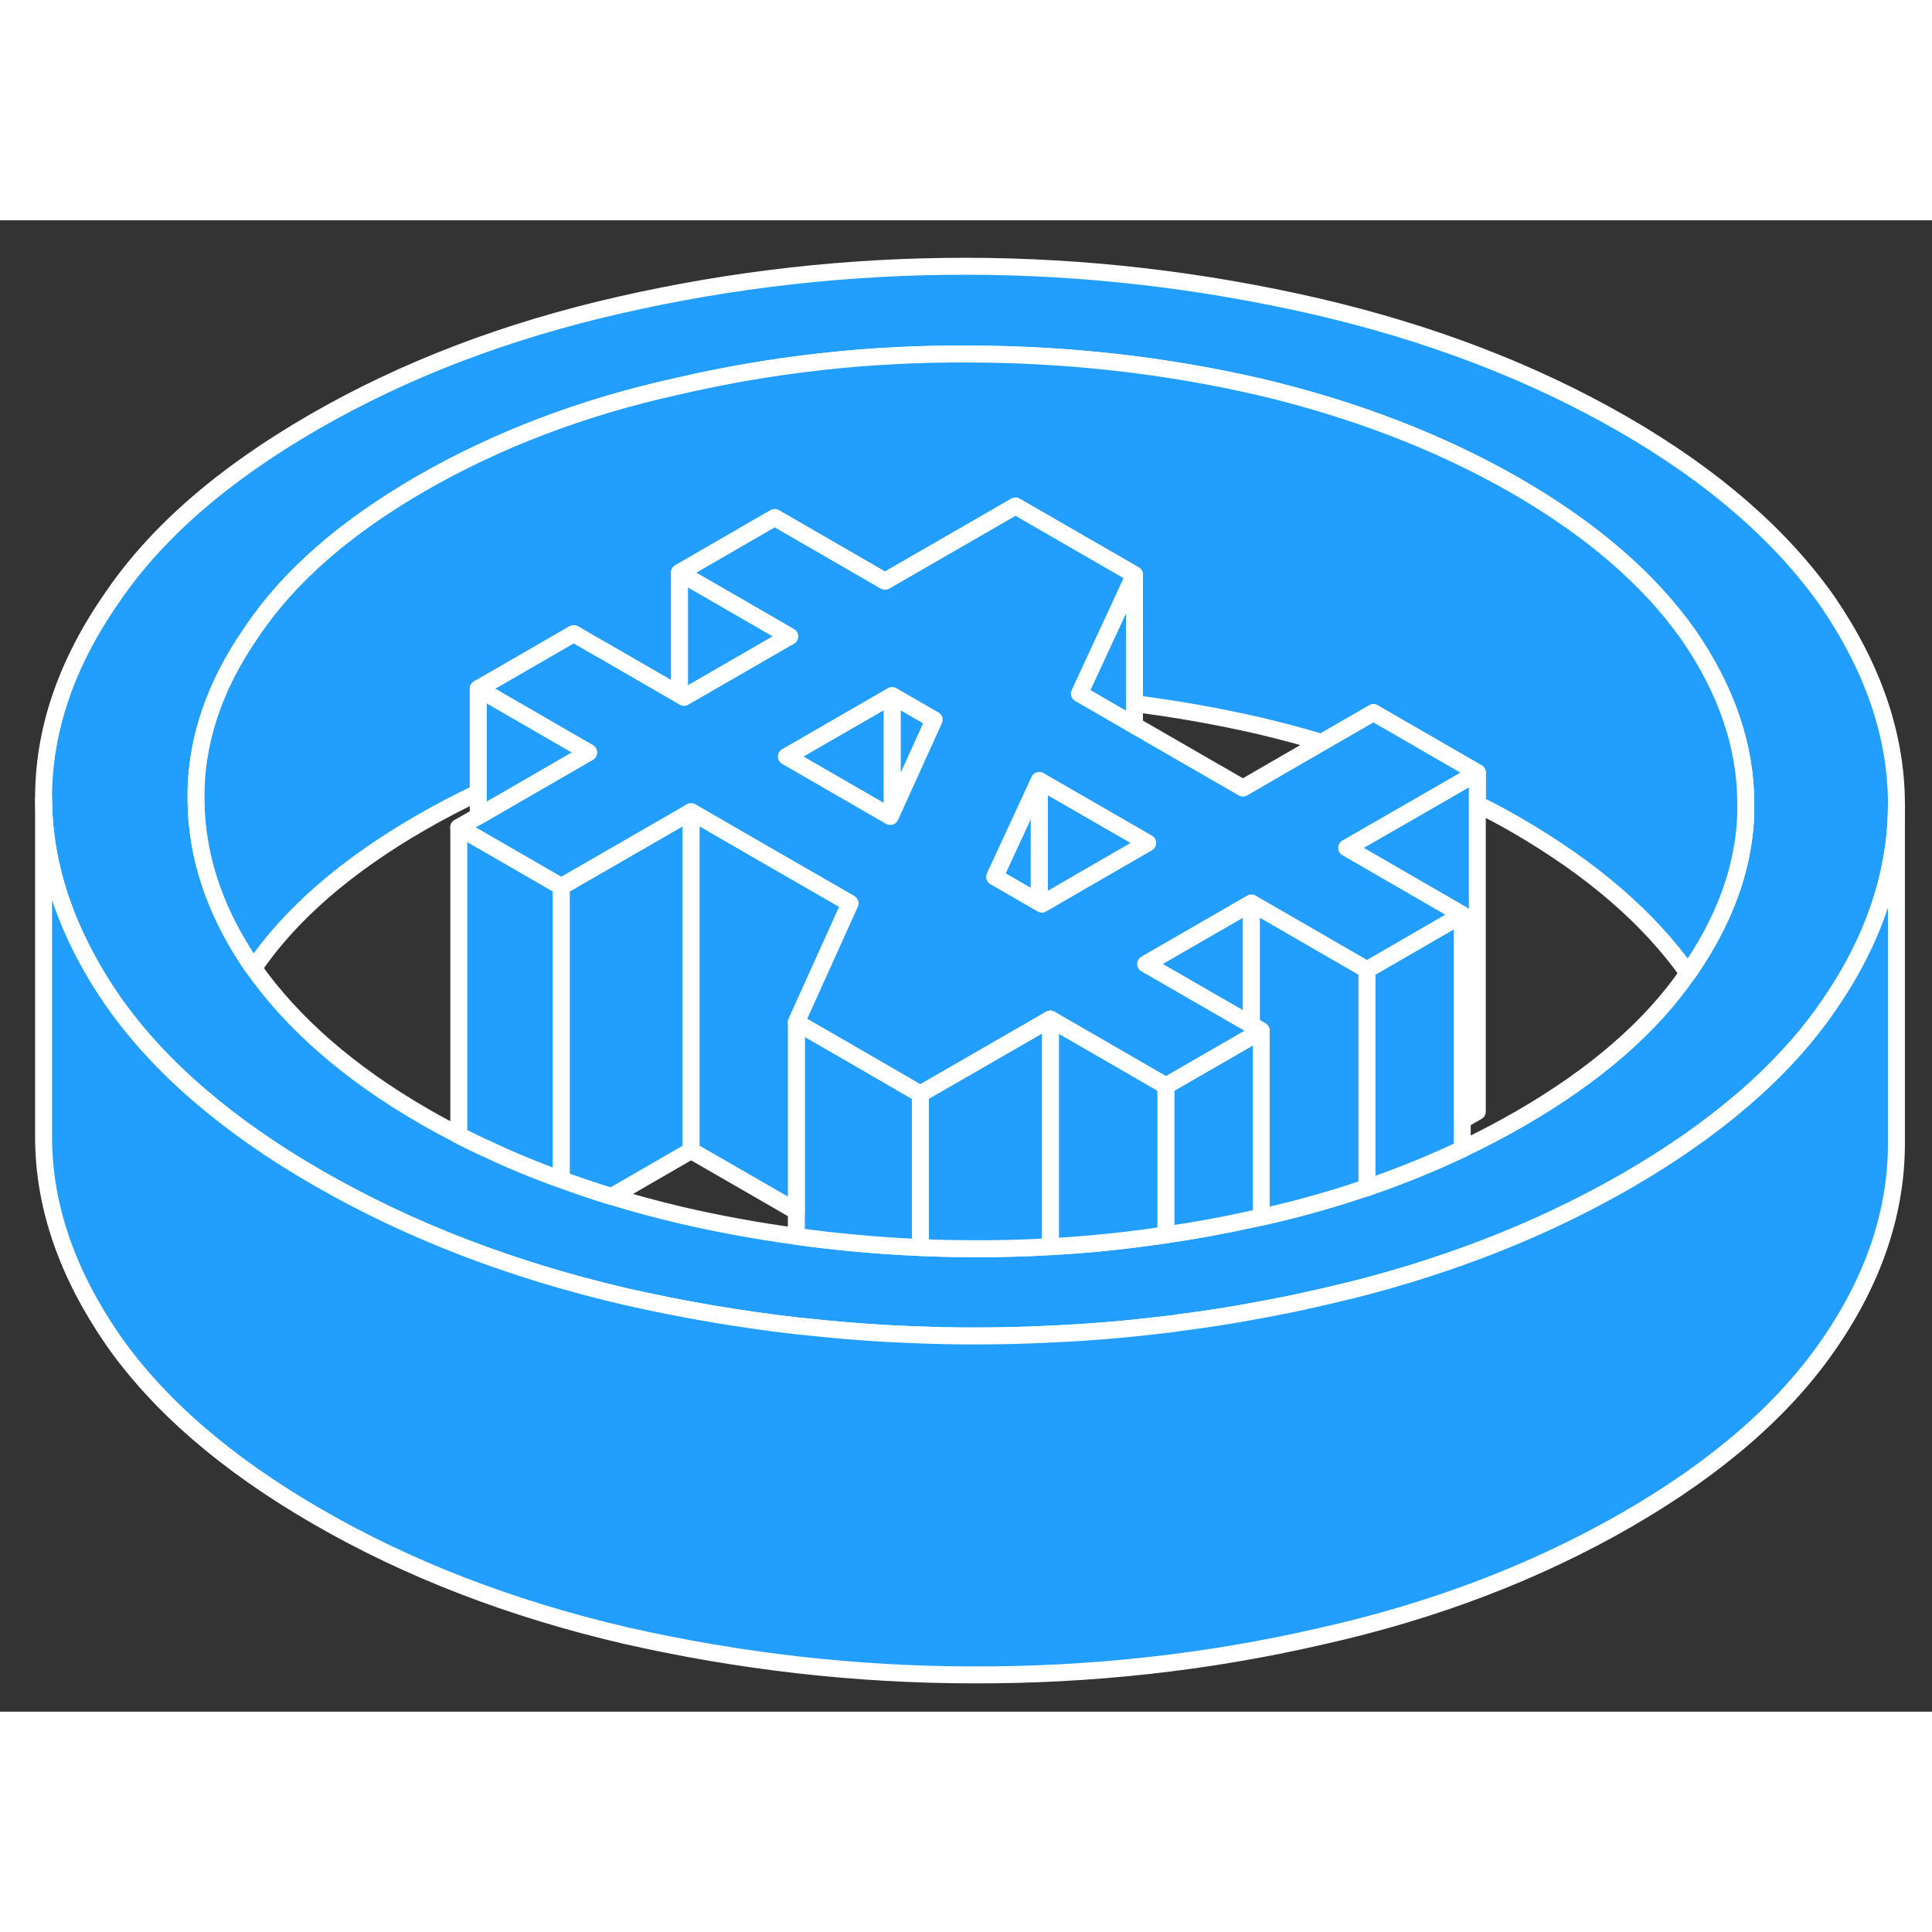 <svg width="48" height="48" viewBox="0 0 114 88" fill="#229EFF" xmlns="http://www.w3.org/2000/svg" stroke-width="1px" stroke-linecap="round" stroke-linejoin="round"><rect x="0" y="0" width="114" height="88" fill="#333333" stroke="none"/><path d="M107.861 22.52C105.131 18.631 101.131 15.12 95.79 12.04C90.4 8.931 84.32 6.621 77.63 5.071C70.861 3.521 64.02 2.721 57.06 2.711C50.111 2.701 43.27 3.471 36.6 4.991C29.851 6.521 23.831 8.831 18.52 11.9C13.161 14.991 9.171 18.46 6.561 22.34C3.881 26.21 2.551 30.16 2.571 34.17C2.591 37.531 3.551 40.84 5.431 44.12C5.801 44.77 6.211 45.41 6.651 46.05C8.011 48.001 9.711 49.861 11.761 51.62C13.761 53.34 16.09 54.98 18.761 56.511C24.11 59.6 30.151 61.931 36.88 63.501C40.221 64.26 43.59 64.841 46.99 65.231C47.291 65.26 47.59 65.29 47.891 65.32C50.02 65.55 52.16 65.701 54.31 65.77C55.34 65.811 56.37 65.831 57.401 65.831C58.931 65.831 60.461 65.8 61.98 65.721C64.27 65.621 66.54 65.43 68.8 65.15C69.07 65.13 69.341 65.091 69.611 65.04C71.221 64.841 72.82 64.591 74.421 64.281C75.6 64.07 76.781 63.821 77.951 63.55C78.32 63.471 78.68 63.38 79.04 63.291H79.05C79.591 63.17 80.121 63.031 80.66 62.891C82.32 62.45 83.941 61.961 85.52 61.41C89.27 60.12 92.77 58.531 96.031 56.651C98.591 55.17 100.851 53.59 102.801 51.92C104.891 50.13 106.621 48.23 107.991 46.211C108.381 45.63 108.751 45.06 109.081 44.48C110.971 41.2 111.901 37.85 111.901 34.461V34.37C111.881 30.36 110.511 26.41 107.861 22.52ZM102.811 36.99C102.401 39.45 101.351 41.87 99.71 44.27C99.68 44.321 99.641 44.37 99.6 44.42C97.421 47.59 94.111 50.461 89.71 53.001C88.6 53.641 87.46 54.24 86.281 54.8C84.49 55.651 82.611 56.41 80.66 57.081C80.421 57.151 80.18 57.23 79.941 57.31C78.21 57.88 76.421 58.37 74.561 58.791C74.51 58.8 74.471 58.81 74.421 58.821C74.231 58.861 74.031 58.91 73.841 58.941C72.171 59.31 70.49 59.62 68.8 59.861C66.55 60.2 64.27 60.441 61.98 60.56C60.471 60.651 58.95 60.691 57.42 60.681C56.38 60.681 55.34 60.66 54.31 60.611C52.92 60.55 51.531 60.461 50.151 60.321C49.09 60.221 48.041 60.1 46.99 59.95C44.711 59.641 42.45 59.23 40.211 58.711C38.8 58.38 37.431 58.011 36.09 57.6C35.081 57.291 34.09 56.961 33.12 56.6C31.631 56.071 30.191 55.48 28.8 54.821C28.21 54.56 27.64 54.281 27.07 53.98C26.381 53.63 25.701 53.261 25.041 52.88C20.581 50.31 17.25 47.37 14.96 44.13C14.95 44.13 14.95 44.12 14.95 44.12C13.23 41.641 12.181 39.13 11.771 36.59C11.64 35.8 11.57 35.001 11.57 34.211C11.511 30.84 12.611 27.52 14.841 24.311C17.02 21.041 20.37 18.12 24.84 15.54C29.3 12.97 34.35 11.03 39.99 9.791C45.581 8.491 51.331 7.851 57.17 7.891C62.961 7.901 68.68 8.531 74.331 9.831C79.941 11.161 85.01 13.111 89.471 15.681C93.96 18.28 97.3 21.18 99.6 24.421C101.861 27.68 103.001 31.011 103.011 34.361C103.031 35.24 102.961 36.12 102.811 36.99Z" stroke="white" stroke-linejoin="round"/><path d="M54.31 51.55V60.61C52.92 60.55 51.531 60.46 50.151 60.32C49.09 60.22 48.041 60.1 46.99 59.95V47.32L50.441 49.31L54.2 51.49L54.31 51.55Z" stroke="white" stroke-linejoin="round"/><path d="M33.12 39.31V56.6C31.631 56.07 30.191 55.48 28.8 54.82C28.21 54.56 27.641 54.28 27.071 53.98V35.82L28.221 36.48L33.12 39.31Z" stroke="white" stroke-linejoin="round"/><path d="M40.781 34.891V54.891L36.091 57.601C35.081 57.291 34.091 56.961 33.121 56.601V39.311L40.091 35.291L40.781 34.891Z" stroke="white" stroke-linejoin="round"/><path d="M50.16 40.301L46.99 47.321V58.471L40.781 54.891V34.891L45.541 37.641L50.16 40.301Z" stroke="white" stroke-linejoin="round"/><path d="M68.8 51.07V59.86C66.55 60.2 64.27 60.44 61.98 60.56V47.13L68.8 51.07Z" stroke="white" stroke-linejoin="round"/><path d="M73.841 40.281V47.481L67.601 43.881L73.841 40.281Z" stroke="white" stroke-linejoin="round"/><path d="M74.421 47.82V58.82C74.231 58.86 74.031 58.91 73.841 58.94C72.171 59.31 70.49 59.62 68.8 59.86V51.07L68.96 50.97H68.971L73.841 48.16L74.421 47.82Z" stroke="white" stroke-linejoin="round"/><path d="M80.661 44.221V57.081C80.421 57.151 80.181 57.231 79.941 57.311C78.211 57.881 76.421 58.371 74.561 58.791C74.511 58.801 74.471 58.811 74.421 58.821V47.821L73.841 47.481V40.281L80.661 44.221Z" stroke="white" stroke-linejoin="round"/><path d="M86.281 40.971V54.801C84.491 55.651 82.611 56.411 80.661 57.081V44.221L86.281 40.971Z" stroke="white" stroke-linejoin="round"/><path d="M66.94 20.911V29.811L64.2 28.221H64.19L63.69 27.931L65.9 23.161L66.94 20.911Z" stroke="white" stroke-linejoin="round"/><path d="M46.601 24.55L40.361 28.151L40.091 27.991V20.791L44.821 23.52L46.601 24.55Z" stroke="white" stroke-linejoin="round"/><path d="M103.01 34.36C103.03 35.24 102.96 36.12 102.81 36.99C102.4 39.45 101.35 41.87 99.71 44.27C99.68 44.32 99.64 44.37 99.6 44.42C97.3 41.18 93.96 38.28 89.47 35.68C88.72 35.25 87.95 34.83 87.17 34.45V32.59L81.04 29.05L77.99 30.81C76.8 30.45 75.58 30.13 74.33 29.83C71.88 29.27 69.42 28.83 66.94 28.52V20.91L59.92 16.86L52.22 21.3L45.71 17.54L40.09 20.79V27.99L35.4 25.28H35.391L33.85 24.39L29.18 27.09H29.171L28.22 27.64V33.77C27.06 34.32 25.93 34.91 24.84 35.54C20.45 38.07 17.14 40.93 14.96 44.13C14.95 44.13 14.95 44.12 14.95 44.12C13.23 41.64 12.18 39.13 11.77 36.59C11.64 35.8 11.57 35 11.57 34.21C11.51 30.84 12.61 27.52 14.84 24.31C17.02 21.04 20.37 18.12 24.84 15.54C29.3 12.97 34.35 11.03 39.99 9.79C45.58 8.49 51.33 7.85 57.17 7.89C62.96 7.9 68.68 8.53 74.33 9.83C79.94 11.16 85.01 13.11 89.47 15.68C93.96 18.28 97.3 21.18 99.6 24.42C101.86 27.68 103 31.01 103.01 34.36Z" stroke="white" stroke-linejoin="round"/><path d="M67.721 36.741L66.941 37.191L63.721 39.051L61.481 40.351L61.321 40.261V33.051L66.941 36.291L67.721 36.741Z" stroke="white" stroke-linejoin="round"/><path d="M111.901 34.46V54.37C111.921 58.39 110.631 62.35 107.991 66.21C105.341 70.11 101.341 73.58 96.031 76.65C90.671 79.74 84.661 82.05 77.951 83.55C71.231 85.1 64.361 85.85 57.401 85.83C50.45 85.82 43.611 85.03 36.881 83.5C30.151 81.93 24.111 79.6 18.761 76.51C13.371 73.4 9.341 69.91 6.651 66.05C3.961 62.14 2.591 58.19 2.571 54.17V34.17C2.591 37.53 3.551 40.84 5.431 44.12C5.801 44.77 6.211 45.41 6.651 46.05C8.011 48 9.711 49.86 11.761 51.62C13.761 53.34 16.091 54.98 18.761 56.51C24.111 59.6 30.151 61.93 36.881 63.5C40.221 64.26 43.59 64.84 46.99 65.23C47.291 65.26 47.591 65.29 47.891 65.32C50.021 65.55 52.16 65.7 54.31 65.77C55.34 65.81 56.37 65.83 57.401 65.83C58.931 65.83 60.461 65.8 61.981 65.72C64.271 65.62 66.54 65.43 68.8 65.15C69.07 65.13 69.341 65.09 69.611 65.04C71.221 64.84 72.821 64.59 74.421 64.28C75.601 64.07 76.781 63.82 77.951 63.55C78.321 63.47 78.681 63.38 79.041 63.29H79.05C79.591 63.17 80.121 63.03 80.661 62.89C82.321 62.45 83.941 61.96 85.52 61.41C89.27 60.12 92.77 58.53 96.031 56.65C98.591 55.17 100.851 53.59 102.801 51.92C104.891 50.13 106.621 48.23 107.991 46.21C108.381 45.63 108.751 45.06 109.081 44.48C110.971 41.2 111.901 37.85 111.901 34.46Z" stroke="white" stroke-linejoin="round"/><path d="M87.171 32.59V52.59L86.281 53.1V40.97L79.46 37.03L85.421 33.6L87.171 32.59Z" stroke="white" stroke-linejoin="round"/><path d="M55.121 29.471L52.641 34.941V28.041L55.121 29.471Z" stroke="white" stroke-linejoin="round"/><path d="M52.64 28.041V34.941L52.53 35.181L46.4 31.64L52.64 28.041Z" stroke="white" stroke-linejoin="round"/><path d="M61.32 33.051V40.261L58.69 38.741L59.43 37.141L61.32 33.051Z" stroke="white" stroke-linejoin="round"/><path d="M85.421 33.6L87.171 32.59L81.041 29.05L77.99 30.81L73.341 33.5L66.941 29.81L64.201 28.22H64.191L63.691 27.93L65.9 23.16L66.941 20.91L59.921 16.86L52.221 21.3L45.711 17.54L40.09 20.79L44.821 23.52L46.601 24.55L40.361 28.15L40.09 27.99L35.401 25.28H35.391L33.851 24.39L29.18 27.09H29.171L28.221 27.64L34.52 31.28L34.731 31.4L28.221 35.16L27.071 35.82L28.221 36.48L33.12 39.31L40.09 35.29L40.781 34.89L45.541 37.64L50.161 40.3L46.99 47.32L50.441 49.31L54.201 51.49L54.31 51.55L61.321 47.51L61.981 47.13L68.8 51.07L68.96 50.97H68.971L73.841 48.16L74.421 47.82L73.841 47.48L67.601 43.88L73.841 40.28L80.661 44.22L86.281 40.97L79.46 37.03L85.421 33.6ZM52.641 34.94L52.531 35.18L46.401 31.64L52.641 28.04L55.12 29.47L52.641 34.94ZM66.941 37.19L63.721 39.05L61.481 40.35L61.321 40.26L58.691 38.74L59.431 37.14L61.321 33.05L66.941 36.29L67.721 36.74L66.941 37.19Z" stroke="white" stroke-linejoin="round"/><path d="M34.73 31.401L28.221 35.161V27.641L34.52 31.281L34.73 31.401Z" stroke="white" stroke-linejoin="round"/><path d="M61.981 47.13V60.56C60.471 60.65 58.951 60.69 57.421 60.68C56.381 60.68 55.34 60.66 54.31 60.61V51.55L61.321 47.51L61.981 47.13Z" stroke="white" stroke-linejoin="round"/></svg>